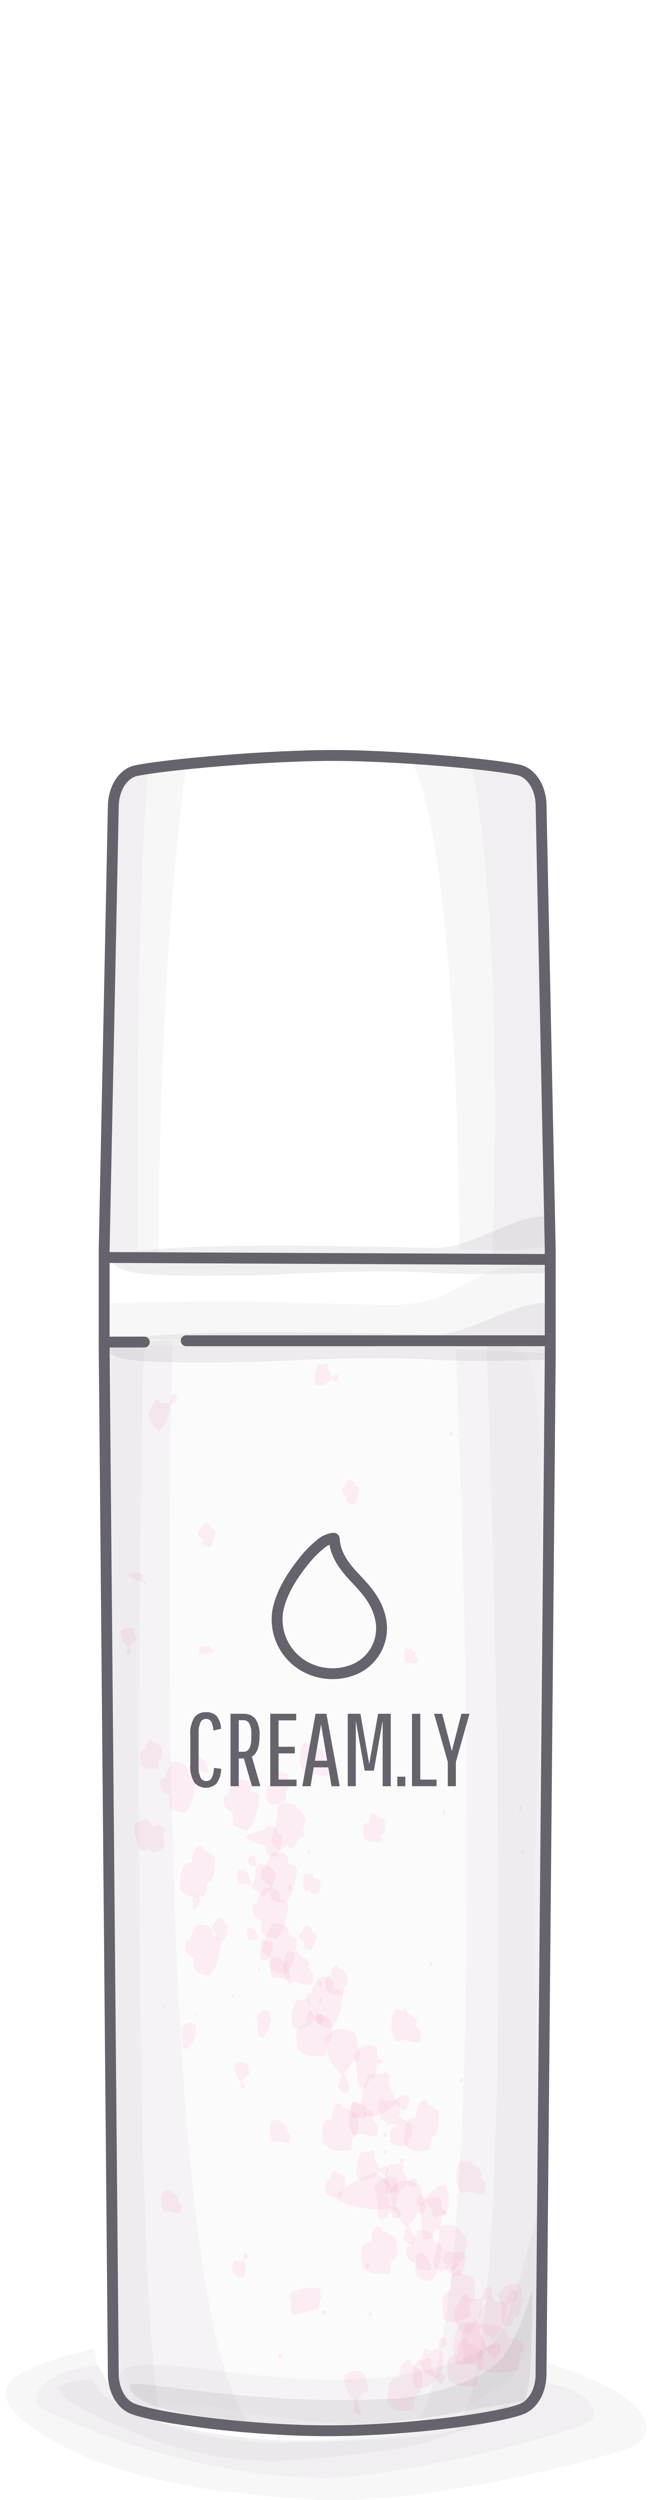 <svg width="120" height="460" viewBox="0 0 120 460" fill="none" xmlns="http://www.w3.org/2000/svg">
<rect x="0" y="0" width="120" height="460" fill="#333333" stroke="none"/>
<g clip-path="url(#clip0_2385_18207)">
<rect width="120" height="460" fill="white"/>
<path opacity="0.05" d="M100.58 434.71C97.561 450.034 68.715 448.667 57.754 449.345C47.019 450.013 19.487 449.076 17.32 432.048C6.699 435.039 -6.527 437.9 6.261 446.843C19.049 455.786 37.122 458.568 56.659 459.864C77.117 461.229 107.948 452.994 115.014 450.711C121.318 448.677 122.511 441.589 100.58 434.71Z" fill="#66636C"/>
<path opacity="0.05" d="M109.096 445.009C110.062 442.726 107.526 439.575 99.72 438.17C97.651 444.49 72.369 450.303 49.963 448.887C34.654 447.89 22.869 444.899 18.257 435.368C10.134 435.438 2.856 440.922 9.122 443.873C18.936 448.498 39.002 455.836 59.89 455.926C72.845 455.986 108.114 447.342 109.096 445.009Z" fill="#66636C"/>
<path opacity="0.05" d="M88.418 437.86C87.981 445.746 65.084 448.318 60.313 448.767C46.619 450.043 20.446 446.245 16.98 437.94C11.349 437.94 8.125 439.326 14.391 442.736C26.734 449.445 41.062 454.271 57.225 452.396C63.098 451.708 74.4 451 80.182 448.847C86.523 446.494 88.841 446.075 93.091 442.965C95.839 440.941 90.909 439.166 88.418 437.86Z" fill="#66636C"/>
<path d="M99.079 231.698C98.977 224.041 98.662 216.385 98.025 208.768C97.849 206.684 97.615 204.571 97.38 202.437C98.171 192.318 97.38 181.969 96.897 171.82C96.848 170.704 96.642 169.61 96.289 168.6C96.326 163.934 96.399 159.259 96.56 154.593C96.643 152.986 96.351 151.384 95.725 150.017C95.754 149.776 95.754 149.53 95.725 149.289C95.227 145.301 93.228 145.142 90.475 144.972C88.761 144.862 86.037 143.507 84.353 143.885C82.888 144.214 81.424 144.454 79.959 144.653C74.738 143.188 69.29 143.277 63.958 143.407L62.692 143.457C61.907 143.051 61.07 142.868 60.231 142.918L58.554 142.998H58.422C58.115 142.9 57.793 142.931 57.5 143.088C54.761 143.237 52.029 143.457 49.298 143.726C49.23 143.72 49.161 143.72 49.093 143.726C44.443 143.267 37.654 142.35 32.983 145.221C31.943 145.301 30.903 145.411 29.87 145.501C29.49 145.218 29.084 145.007 28.662 144.872C27.061 144.298 25.358 144.599 23.917 145.71C22.531 146.803 21.516 148.593 21.09 150.695C20.815 152.194 20.815 153.762 21.09 155.261C20.977 156.31 21.012 157.379 21.193 158.411C21.012 159.173 20.906 159.964 20.878 160.764C19.701 195.445 18.942 230.15 18.6 264.877C18.593 265.64 18.657 266.4 18.791 267.14C18.608 267.929 18.546 268.76 18.608 269.583C19.069 275.365 19.406 281.158 19.648 286.96C19.116 291.244 18.818 295.576 18.754 299.92C18.721 301.154 18.896 302.382 19.267 303.51C19.082 309.464 19.129 315.427 19.406 321.375L19.567 326.18C19.179 336.25 18.901 346.289 20.497 356.249C19.845 370.735 19.281 385.221 19.56 399.747C19.574 401.289 19.912 402.794 20.534 404.083C20.043 409.946 20.738 416.316 20.856 421.899C20.873 422.845 21.002 423.781 21.236 424.671C21.112 428.389 21.032 432.108 21.024 435.837C21.024 441.45 24.415 444.112 27.615 443.813C53.245 450.492 90.878 445.647 92.313 442.756C93.55 442.344 94.641 441.352 95.394 439.953C96.147 438.555 96.513 436.839 96.428 435.109C96.113 416.167 96.311 397.224 96.604 378.282C96.89 360.018 96.443 341.394 98.193 323.22C98.292 322.078 98.147 320.922 97.776 319.889L97.93 318.165V318.095C98.067 317.328 98.133 316.541 98.127 315.752V315.364H98.083C98.057 314.622 97.998 313.883 97.908 313.15C97.817 312.52 97.641 311.918 97.388 311.376C97.563 308.126 97.734 304.875 97.9 301.625C97.975 300.459 97.86 299.284 97.563 298.186C97.973 292.137 98.371 286.089 98.757 280.041C98.881 278.478 98.593 276.905 97.944 275.605C98.662 260.969 99.27 246.344 99.079 231.698Z" fill="white"/>
<path opacity="0.02" d="M99.467 401.451C96.802 324.684 99.775 347.036 99.467 275.315C99.343 246.134 96.275 247.748 91.837 247.748C84.47 247.748 73.639 247.888 68.528 247.748C58.137 247.479 35.231 247.459 20.812 247.748C19.926 268.615 20.512 397.573 20.409 410.204C20.087 449.903 28.193 440.452 38.651 442.686C48.662 444.783 58.767 445.945 68.894 446.165C83.203 446.424 79.073 446.912 91.734 439.186C93.873 437.91 100.624 434.729 99.467 401.451Z" fill="#66636C"/>
<path opacity="0.05" d="M100.302 248.936L83.869 248.228C83.869 248.228 91.924 424.172 76.481 446.394C85.195 447.033 95.462 445.537 98.149 440.602C100.836 435.667 100.302 248.936 100.302 248.936Z" fill="#66636C"/>
<path opacity="0.05" d="M101.379 248.936C101.379 248.936 96.633 245.147 89.545 246.822C89.918 261.607 96.633 429.007 84.543 445.477C80.15 451.459 98.684 441.31 98.684 441.31L101.379 248.936Z" fill="#66636C"/>
<path opacity="0.05" d="M31.76 246.712L18 246.822L21.442 441.489C21.442 441.489 39.852 446.374 46.655 446.394C26.927 427.641 31.76 246.712 31.76 246.712Z" fill="#66636C"/>
<path opacity="0.1" fill-rule="evenodd" clip-rule="evenodd" d="M95.857 420.633C96.253 421.331 95.623 422.627 96.59 422.996C95.315 424.112 96.326 425.318 95.125 426.564C95.012 426.36 94.856 426.207 94.678 426.126C94.583 427.123 94.151 427.223 94.004 428.05C93.397 427.651 93.272 428.489 92.54 427.821C92.049 425.827 92.606 424.252 91.647 422.457C92.049 421.485 92.707 420.756 93.488 420.418C94.27 420.08 95.116 420.156 95.857 420.633Z" fill="#F16EA3"/>
<path opacity="0.1" fill-rule="evenodd" clip-rule="evenodd" d="M69.26 376.687C69.656 377.385 69.026 378.681 69.992 379.05C68.718 380.166 69.721 381.373 68.528 382.619C68.418 382.41 68.261 382.256 68.081 382.18C67.986 383.177 67.554 383.277 67.407 384.104C66.8 383.705 66.675 384.553 65.943 383.875C65.452 381.881 66.009 380.306 65.057 378.511C65.457 377.538 66.114 376.808 66.894 376.47C67.674 376.131 68.52 376.208 69.26 376.687Z" fill="#F16EA3"/>
<path opacity="0.1" fill-rule="evenodd" clip-rule="evenodd" d="M59.975 425.239C59.887 425.787 59.697 426.076 59.243 425.807C59.183 425.585 59.183 425.341 59.243 425.119C59.49 425.041 59.749 425.084 59.975 425.239Z" fill="#F16EA3"/>
<path opacity="0.1" fill-rule="evenodd" clip-rule="evenodd" d="M30.31 337.037C30.31 337.237 30.075 337.197 29.914 337.227C30.375 338.164 30.002 338.363 30.266 339.759C29.68 340.307 28.069 341.543 27.446 340.177C26.919 340.177 26.626 340.806 25.835 340.397C25.293 338.922 24.327 337.466 24.869 335.502C26.201 335.003 27.212 333.827 28.054 336.09C28.991 335.322 30.375 335.921 30.31 337.037Z" fill="#F16EA3"/>
<path opacity="0.1" fill-rule="evenodd" clip-rule="evenodd" d="M63.292 437.183C63.831 436.608 64.482 436.262 65.165 436.187C65.847 436.113 66.531 436.313 67.13 436.764C67.3 437.751 67.561 438.706 67.906 439.605C67.81 439.685 67.728 439.792 67.664 439.917C67.6 440.042 67.555 440.183 67.532 440.333C66.698 439.506 66.456 441.43 65.702 441.699C65.863 442.527 66.771 442.946 66.192 444.182C65.941 444.248 65.681 444.202 65.45 444.051C65.219 443.9 65.03 443.652 64.911 443.344C65.394 442.895 64.977 441.988 65.599 442.098C64.939 441.615 64.38 440.91 63.976 440.049C63.572 439.189 63.337 438.202 63.292 437.183Z" fill="#F16EA3"/>
<path opacity="0.1" fill-rule="evenodd" clip-rule="evenodd" d="M74.423 397.264C74.335 397.802 74.145 398.091 73.691 397.822C73.632 397.603 73.632 397.363 73.691 397.144C73.937 397.061 74.198 397.104 74.423 397.264Z" fill="#F16EA3"/>
<path opacity="0.1" fill-rule="evenodd" clip-rule="evenodd" d="M61.843 404.482C61.967 402.607 66.778 400.743 69.019 399.696C70.169 400.364 70.44 400.903 71.714 401.341C71.7 401.731 71.797 402.113 71.985 402.408C70.74 402.637 71.985 404.621 71.655 405.738C72.388 406.286 73.376 405.618 73.852 407.383C73.691 408.15 72.725 408.38 72.285 408.111C72.285 407.114 71.311 406.835 71.861 406.216C70.323 406.944 63.403 406.206 61.843 404.482Z" fill="#F16EA3"/>
<path opacity="0.1" fill-rule="evenodd" clip-rule="evenodd" d="M73.025 400.892C73.42 401.59 72.79 402.887 73.757 403.246C72.483 404.362 73.493 405.569 72.292 406.815C72.179 406.611 72.024 406.457 71.846 406.376C71.751 407.373 71.319 407.473 71.172 408.3C70.564 407.901 70.44 408.749 69.707 408.071C69.217 406.077 69.773 404.512 68.814 402.707C69.217 401.735 69.875 401.007 70.657 400.67C71.438 400.334 72.284 400.413 73.025 400.892Z" fill="#F16EA3"/>
<path opacity="0.1" fill-rule="evenodd" clip-rule="evenodd" d="M70.374 379.129C70.286 379.668 70.095 379.957 69.641 379.687C69.608 379.58 69.591 379.465 69.591 379.349C69.591 379.232 69.608 379.117 69.641 379.01C69.888 378.927 70.148 378.97 70.374 379.129Z" fill="#F16EA3"/>
<path opacity="0.1" fill-rule="evenodd" clip-rule="evenodd" d="M61.916 399.487C62.026 399.557 61.916 399.736 61.916 399.876C62.523 399.806 62.545 400.185 63.38 400.424C63.541 401.102 63.849 402.797 62.97 402.887C62.853 403.315 63.117 403.764 62.721 404.283C61.813 404.233 60.825 404.542 59.895 403.435C59.895 402.179 59.521 400.963 60.927 401.023C60.707 399.996 61.33 399.059 61.916 399.487Z" fill="#F16EA3"/>
<path opacity="0.1" fill-rule="evenodd" clip-rule="evenodd" d="M59.748 374.783C61.213 373.596 62.677 372.43 65.387 374.175C65.899 375.929 65.738 376.627 66.522 378.352C66.382 378.466 66.261 378.62 66.168 378.802C66.075 378.984 66.01 379.191 65.98 379.409C64.75 378.192 64.398 381.014 63.285 381.403C63.527 382.619 64.859 383.227 64.017 385.052C63.649 385.145 63.268 385.076 62.93 384.856C62.592 384.635 62.313 384.275 62.135 383.825C62.868 383.167 62.23 381.831 63.146 381.991C62.173 381.287 61.349 380.254 60.754 378.992C60.159 377.73 59.813 376.28 59.748 374.783Z" fill="#F16EA3"/>
<path opacity="0.1" fill-rule="evenodd" clip-rule="evenodd" d="M58.877 421.181C59.126 421.63 58.723 422.458 59.331 422.707C58.51 423.425 59.162 424.202 58.386 425.01C58.316 424.877 58.215 424.778 58.1 424.731C58.042 425.349 54.754 425.438 54.658 425.977C54.263 425.718 54.197 426.256 53.728 425.827C53.421 424.541 53.772 423.524 53.157 422.358C53.648 421.201 57.661 420.553 58.877 421.181Z" fill="#F16EA3"/>
<path opacity="0.1" fill-rule="evenodd" clip-rule="evenodd" d="M52.051 433.195C51.964 433.743 51.773 434.022 51.319 433.753C51.256 433.535 51.256 433.292 51.319 433.075C51.566 432.992 51.826 433.034 52.051 433.195Z" fill="#F16EA3"/>
<path opacity="0.1" fill-rule="evenodd" clip-rule="evenodd" d="M96.275 432.676C96.202 432.925 95.901 432.736 95.682 432.676C95.96 434.141 95.382 434.201 95.243 436.135C94.232 436.524 88.117 437.232 87.715 435.138C86.982 434.839 86.374 435.487 85.437 434.52C85.232 432.317 84.441 429.914 85.898 427.691C87.89 427.781 93.221 426.814 93.543 430.203C95.125 429.725 96.773 431.26 96.275 432.676Z" fill="#F16EA3"/>
<path opacity="0.1" fill-rule="evenodd" clip-rule="evenodd" d="M58.247 369.817C58.437 369.946 58.298 370.246 58.247 370.495C59.323 370.385 59.367 371.053 60.795 371.492C61.088 372.678 61.622 375.699 60.063 375.859C59.843 376.626 60.326 377.424 59.623 378.341C58.005 378.251 56.233 378.8 54.592 376.836C54.644 374.602 53.926 372.429 56.416 372.549C56.086 370.704 57.207 369.059 58.247 369.817Z" fill="#F16EA3"/>
<path opacity="0.1" fill-rule="evenodd" clip-rule="evenodd" d="M82.01 401.989C82.544 403.395 83.072 404.811 82.105 407.223C81.373 407.406 80.66 407.707 79.981 408.12C79.927 407.988 79.854 407.872 79.766 407.779C79.678 407.687 79.577 407.62 79.469 407.583C80.121 406.486 78.736 406.057 78.561 405.01C77.953 405.19 77.594 406.406 76.715 405.549C76.683 405.205 76.731 404.855 76.854 404.551C76.976 404.246 77.166 404.002 77.396 403.854C77.704 404.532 78.392 404.013 78.275 404.851C78.666 403.979 79.215 403.259 79.869 402.758C80.523 402.257 81.26 401.992 82.01 401.989Z" fill="#F16EA3"/>
<path opacity="0.1" fill-rule="evenodd" clip-rule="evenodd" d="M80.831 437.422C79.593 437.352 78.348 437.262 77.294 435.059C77.536 433.882 77.843 433.593 77.916 432.307C78.154 432.313 78.385 432.204 78.568 431.998C78.92 433.234 80.033 431.899 80.765 432.218C80.992 431.45 80.391 430.493 81.497 429.935C81.732 430.036 81.934 430.246 82.067 430.528C82.201 430.81 82.258 431.146 82.23 431.48C81.607 431.48 81.556 432.477 81.065 431.968C81.42 432.81 81.587 433.774 81.546 434.743C81.504 435.711 81.256 436.642 80.831 437.422Z" fill="#F16EA3"/>
<path opacity="0.1" fill-rule="evenodd" clip-rule="evenodd" d="M36.703 348.841C36.835 349.07 36.63 349.479 36.937 349.608C36.52 349.967 36.849 350.366 36.461 350.765C36.423 350.701 36.372 350.653 36.315 350.625C36.315 350.934 36.146 350.985 36.095 351.254C35.897 351.124 35.868 351.393 35.634 351.174C35.473 350.536 35.634 350.017 35.341 349.439C35.472 349.126 35.685 348.892 35.937 348.781C36.189 348.67 36.462 348.691 36.703 348.841Z" fill="#F16EA3"/>
<path opacity="0.1" fill-rule="evenodd" clip-rule="evenodd" d="M47.936 362.161C47.885 362.5 47.767 362.679 47.504 362.51C47.463 362.375 47.463 362.225 47.504 362.091C47.65 362.054 47.8 362.079 47.936 362.161Z" fill="#F16EA3"/>
<path opacity="0.1" fill-rule="evenodd" clip-rule="evenodd" d="M43.132 380.026C43.464 379.667 43.867 379.45 44.29 379.404C44.712 379.358 45.135 379.484 45.505 379.767C45.616 380.375 45.778 380.964 45.988 381.522C45.929 381.57 45.878 381.635 45.839 381.712C45.799 381.79 45.773 381.878 45.761 381.97C45.234 381.452 45.088 382.648 44.619 382.818C44.721 383.326 45.285 383.585 44.926 384.353C44.771 384.395 44.61 384.367 44.468 384.273C44.325 384.18 44.209 384.026 44.136 383.835C44.428 383.566 44.172 382.997 44.56 383.067C44.151 382.768 43.805 382.332 43.555 381.8C43.305 381.268 43.16 380.657 43.132 380.026Z" fill="#F16EA3"/>
<path opacity="0.1" fill-rule="evenodd" clip-rule="evenodd" d="M72.834 390.844C72.351 391.143 71.867 390.315 71.369 391.222C71.164 389.757 70.227 390.604 69.905 389.228C70.049 389.142 70.175 389.008 70.271 388.839C69.795 388.6 69.846 388.132 69.451 387.842C69.853 387.274 69.451 387.055 70.007 386.407C71.201 386.207 71.867 387.005 73.105 386.287C73.888 387.314 73.888 389.059 72.834 390.844Z" fill="#F16EA3"/>
<path opacity="0.1" fill-rule="evenodd" clip-rule="evenodd" d="M36.344 370.575C36.293 370.914 36.175 371.094 35.912 370.924C35.871 370.79 35.871 370.639 35.912 370.505C36.058 370.468 36.208 370.493 36.344 370.575Z" fill="#F16EA3"/>
<path opacity="0.1" fill-rule="evenodd" clip-rule="evenodd" d="M59.06 346.698C59.06 346.817 58.906 346.748 58.811 346.698C58.972 347.306 58.73 347.356 58.738 348.173C58.328 348.383 57.273 348.812 57.039 347.934C56.731 347.845 56.497 348.144 56.072 347.775C55.925 346.857 55.523 345.88 56.072 344.873C56.907 344.823 57.624 344.325 57.866 345.741C58.511 345.511 59.243 346.08 59.06 346.698Z" fill="#F16EA3"/>
<path opacity="0.1" fill-rule="evenodd" clip-rule="evenodd" d="M23.763 289.95C23.763 289.472 25.294 289.372 25.733 289.223C25.923 289.432 26.127 289.619 26.341 289.781C26.348 289.887 26.379 289.988 26.429 290.07C26.172 290.07 26.495 290.648 26.429 290.917C26.597 291.097 26.78 290.977 26.934 291.456C26.934 291.645 26.729 291.655 26.626 291.566C26.524 291.476 26.392 291.187 26.487 291.057C25.531 290.964 24.601 290.586 23.763 289.95Z" fill="#F16EA3"/>
<path opacity="0.1" fill-rule="evenodd" clip-rule="evenodd" d="M49.723 370.226C49.964 370.665 49.576 371.453 50.162 371.692C49.371 372.38 50.001 373.127 49.254 373.905C49.188 373.777 49.093 373.683 48.983 373.636C48.917 374.224 48.654 374.314 48.566 374.822C48.185 374.573 48.126 375.101 47.68 374.683C47.372 373.447 47.68 372.469 47.123 371.363C47.372 370.763 47.778 370.314 48.26 370.103C48.742 369.892 49.264 369.936 49.723 370.226Z" fill="#F16EA3"/>
<path opacity="0.1" fill-rule="evenodd" clip-rule="evenodd" d="M30.559 369.149C30.508 369.488 30.383 369.658 30.127 369.498C30.089 369.36 30.089 369.208 30.127 369.07C30.273 369.031 30.425 369.059 30.559 369.149Z" fill="#F16EA3"/>
<path opacity="0.1" fill-rule="evenodd" clip-rule="evenodd" d="M69.121 333.697C69.238 333.767 69.121 333.956 69.121 334.115C69.787 334.046 69.809 334.455 70.696 334.724C70.879 335.462 71.208 337.336 70.249 337.435C70.117 337.914 70.41 338.432 69.971 338.971C68.975 338.921 67.876 339.26 66.858 338.044C66.858 336.658 66.448 335.312 67.993 335.382C67.788 334.255 68.477 333.218 69.121 333.697Z" fill="#F16EA3"/>
<path opacity="0.1" fill-rule="evenodd" clip-rule="evenodd" d="M28.076 320.188C28.193 320.268 28.076 320.457 28.076 320.607C28.742 320.537 28.808 320.946 29.658 321.225C29.834 321.963 30.171 323.837 29.204 323.927C29.072 324.405 29.365 324.924 28.933 325.462C27.93 325.412 26.831 325.751 25.813 324.535C25.85 323.149 25.403 321.803 26.948 321.873C26.736 320.746 27.432 319.71 28.076 320.188Z" fill="#F16EA3"/>
<path opacity="0.1" fill-rule="evenodd" clip-rule="evenodd" d="M35.81 372.38C36.051 372.809 35.663 373.596 36.249 373.845C35.458 374.533 36.088 375.281 35.348 376.048C35.277 375.924 35.18 375.83 35.07 375.779C35.011 376.377 34.74 376.457 34.653 376.976C34.272 376.727 34.213 377.245 33.767 376.826C33.466 375.6 33.767 374.623 33.217 373.506C33.466 372.909 33.871 372.462 34.352 372.253C34.832 372.045 35.353 372.09 35.81 372.38Z" fill="#F16EA3"/>
<path opacity="0.1" fill-rule="evenodd" clip-rule="evenodd" d="M43.015 367.096C42.964 367.425 42.846 367.604 42.583 367.445C42.545 367.306 42.545 367.154 42.583 367.016C42.729 366.977 42.881 367.005 43.015 367.096Z" fill="#F16EA3"/>
<path opacity="0.1" fill-rule="evenodd" clip-rule="evenodd" d="M62.172 361.732C62.289 361.812 62.172 362.001 62.172 362.151C62.838 362.091 62.904 362.5 63.754 362.769C63.929 363.507 64.266 365.381 63.3 365.471C63.168 365.949 63.461 366.467 63.029 367.016C62.026 366.956 60.927 367.295 59.909 366.079C59.909 364.693 59.499 363.357 61.044 363.427C60.803 362.3 61.498 361.273 62.172 361.732Z" fill="#F16EA3"/>
<path opacity="0.1" fill-rule="evenodd" clip-rule="evenodd" d="M22.247 300.089C22.583 299.738 22.987 299.527 23.409 299.481C23.831 299.435 24.254 299.556 24.627 299.83C24.731 300.443 24.891 301.036 25.103 301.595C25.044 301.643 24.992 301.707 24.953 301.785C24.914 301.862 24.888 301.951 24.876 302.043C24.356 301.525 24.21 302.721 23.741 302.891C23.843 303.399 24.4 303.658 24.041 304.426C23.886 304.468 23.725 304.44 23.582 304.346C23.44 304.253 23.323 304.099 23.25 303.908C23.543 303.629 23.287 303.07 23.675 303.14C23.265 302.841 22.919 302.403 22.669 301.868C22.418 301.334 22.273 300.722 22.247 300.089Z" fill="#F16EA3"/>
<path opacity="0.1" fill-rule="evenodd" clip-rule="evenodd" d="M44.81 419.077C44.38 419.141 43.946 419.039 43.557 418.781C43.168 418.524 42.841 418.122 42.613 417.622C42.793 417.075 42.921 416.498 42.994 415.907C43.141 415.915 43.284 415.847 43.396 415.717C43.616 416.485 44.29 415.658 44.773 415.857C44.919 415.388 44.546 414.79 45.212 414.441C45.363 414.506 45.492 414.642 45.576 414.825C45.659 415.008 45.691 415.226 45.666 415.438C45.278 415.438 45.249 416.067 44.934 415.747C45.152 416.26 45.256 416.846 45.234 417.437C45.212 418.028 45.065 418.598 44.81 419.077Z" fill="#F16EA3"/>
<path opacity="0.1" fill-rule="evenodd" clip-rule="evenodd" d="M74.702 303.3C74.973 303.131 75.317 303.659 75.551 303.131C75.778 304.028 76.284 303.549 76.562 304.416C76.479 304.455 76.409 304.533 76.364 304.636C76.672 304.796 76.664 305.075 76.921 305.254C76.723 305.583 76.986 305.733 76.686 306.102C75.954 306.172 75.529 305.663 74.834 306.042C74.558 305.695 74.39 305.217 74.365 304.707C74.341 304.196 74.461 303.693 74.702 303.3Z" fill="#F16EA3"/>
<path opacity="0.1" fill-rule="evenodd" clip-rule="evenodd" d="M79.212 360.735C79.579 360.975 79.74 361.304 79.439 361.792C79.271 361.823 79.1 361.774 78.956 361.652C78.955 361.314 79.046 360.987 79.212 360.735Z" fill="#F16EA3"/>
<path opacity="0.1" fill-rule="evenodd" clip-rule="evenodd" d="M84.587 417.881C84.763 417.951 84.646 418.33 84.631 418.599C85.627 418.121 85.693 418.809 87.033 418.789C87.355 419.955 87.985 422.986 86.55 423.674C86.381 424.561 86.865 425.239 86.242 426.455C84.778 426.914 83.123 428.09 81.511 426.565C81.468 424.162 80.706 422.109 83.02 421.391C82.617 419.556 83.584 417.423 84.587 417.881Z" fill="#F16EA3"/>
<path opacity="0.1" fill-rule="evenodd" clip-rule="evenodd" d="M67.525 416.276C67.898 416.526 68.052 416.844 67.759 417.343C67.589 417.376 67.415 417.327 67.269 417.204C67.276 416.864 67.366 416.538 67.525 416.276Z" fill="#F16EA3"/>
<path opacity="0.1" fill-rule="evenodd" clip-rule="evenodd" d="M78.626 386.597C78.78 386.726 78.626 387.055 78.546 387.324C79.564 387.185 79.512 387.893 80.794 388.321C80.904 389.597 80.999 392.838 79.527 393.037C79.219 393.874 79.527 394.712 78.794 395.719C77.33 395.669 75.573 396.307 74.298 394.243C74.65 391.831 74.298 389.518 76.583 389.578C76.488 387.654 77.755 385.809 78.626 386.597Z" fill="#F16EA3"/>
<path opacity="0.1" fill-rule="evenodd" clip-rule="evenodd" d="M90.834 430.263C89.531 429.645 88.242 428.987 88.037 425.777C88.769 424.411 89.245 424.182 89.867 422.607C90.14 422.723 90.435 422.687 90.688 422.507C90.548 424.212 92.277 423.025 92.987 423.753C93.558 422.906 93.317 421.45 94.693 421.221C95.198 421.629 95.125 422.946 94.832 423.474C94.159 423.215 93.69 424.471 93.368 423.573C93.522 425.807 92.445 428.618 90.834 430.263Z" fill="#F16EA3"/>
<path opacity="0.1" fill-rule="evenodd" clip-rule="evenodd" d="M72.746 369.707C73.339 369.358 74.093 370.495 74.606 369.349C75.089 371.343 76.195 370.256 76.803 372.14C76.629 372.237 76.481 372.404 76.378 372.618C77.037 372.977 77.037 373.615 77.586 373.974C77.154 374.692 77.733 375.021 77.074 375.809C75.543 375.968 74.555 374.862 73.039 375.679C72.448 374.916 72.09 373.878 72.036 372.771C71.982 371.665 72.235 370.571 72.746 369.707Z" fill="#F16EA3"/>
<path opacity="0.1" fill-rule="evenodd" clip-rule="evenodd" d="M96.113 340.058C96.479 340.297 96.641 340.626 96.348 341.114C96.177 341.154 96.002 341.104 95.857 340.975C95.861 340.638 95.951 340.313 96.113 340.058Z" fill="#F16EA3"/>
<path opacity="0.1" fill-rule="evenodd" clip-rule="evenodd" d="M39.149 354.275C39.207 354.175 39.288 354.275 39.368 354.335C39.449 353.687 39.669 353.736 39.962 352.929C40.379 352.929 41.426 352.929 41.287 353.836C41.514 354.055 41.822 353.836 42.019 354.375C41.814 355.371 41.8 356.448 40.987 357.206C40.254 356.927 39.522 357.126 39.808 355.65C39.2 355.66 38.79 354.813 39.149 354.275Z" fill="#F16EA3"/>
<path opacity="0.1" fill-rule="evenodd" clip-rule="evenodd" d="M67.056 389.268C66.566 387.045 66.097 384.802 67.986 381.671C69.363 381.422 69.817 381.801 71.238 381.183C71.286 381.399 71.367 381.6 71.475 381.772C71.584 381.944 71.717 382.082 71.867 382.18C70.696 383.516 72.6 384.662 72.644 386.227C73.566 386.227 74.328 384.592 75.419 386.158C75.396 386.667 75.254 387.154 75.015 387.546C74.775 387.939 74.45 388.217 74.086 388.341C73.786 387.254 72.695 387.743 73.032 386.567C72.289 387.676 71.35 388.507 70.303 388.98C69.257 389.453 68.139 389.552 67.056 389.268Z" fill="#F16EA3"/>
<path opacity="0.1" fill-rule="evenodd" clip-rule="evenodd" d="M45.673 354.753C45.893 354.613 46.179 355.042 46.406 354.613C46.589 355.351 46.999 354.952 47.226 355.61C47.161 355.65 47.107 355.716 47.072 355.8C47.314 355.929 47.314 356.159 47.526 356.308C47.358 356.568 47.577 356.697 47.328 356.996C46.757 357.056 46.384 356.637 45.812 356.947C45.596 356.668 45.462 356.29 45.436 355.886C45.41 355.481 45.495 355.078 45.673 354.753Z" fill="#F16EA3"/>
<path opacity="0.1" fill-rule="evenodd" clip-rule="evenodd" d="M81.628 332.899C82.002 333.139 82.156 333.468 81.863 333.956C81.692 334 81.516 333.949 81.372 333.817C81.379 333.48 81.47 333.157 81.628 332.899Z" fill="#F16EA3"/>
<path opacity="0.1" fill-rule="evenodd" clip-rule="evenodd" d="M45.329 337.805C45.417 337.665 45.527 337.805 45.63 337.885C45.739 337.017 48.822 337.077 49.218 336.01C49.774 335.951 51.144 336.01 50.983 337.227C51.283 337.506 51.715 337.226 51.986 337.934C51.715 339.21 51.686 340.686 50.609 341.713C49.657 341.344 48.625 341.593 49.035 339.629C48.2 339.609 44.853 338.473 45.329 337.805Z" fill="#F16EA3"/>
<path opacity="0.1" fill-rule="evenodd" clip-rule="evenodd" d="M50.177 360.037C50.58 359.798 51.1 360.576 51.451 359.788C51.781 361.134 52.542 360.416 52.952 361.712C52.834 361.778 52.734 361.894 52.667 362.041C53.113 362.291 53.114 362.7 53.494 362.969C53.194 363.457 53.597 363.686 53.143 364.235C52.088 364.344 51.407 363.577 50.367 364.145C49.963 363.617 49.719 362.902 49.684 362.142C49.649 361.381 49.825 360.63 50.177 360.037Z" fill="#F16EA3"/>
<path opacity="0.1" fill-rule="evenodd" clip-rule="evenodd" d="M58.913 367.484C59.279 367.724 59.44 368.053 59.14 368.541C59.057 368.563 58.971 368.562 58.888 368.538C58.805 368.514 58.726 368.467 58.657 368.402C58.657 368.063 58.748 367.737 58.913 367.484Z" fill="#F16EA3"/>
<path opacity="0.1" fill-rule="evenodd" clip-rule="evenodd" d="M49.108 356.956C49.181 356.956 49.108 357.136 49.108 357.245C49.503 357.056 49.532 357.325 50.059 357.315C50.191 357.784 50.433 358.97 49.869 359.239C49.803 359.598 49.994 359.867 49.752 360.346C49.159 360.525 48.514 360.984 47.885 360.346C47.885 359.399 47.562 358.591 48.478 358.352C48.331 357.624 48.712 356.747 49.108 356.956Z" fill="#F16EA3"/>
<path opacity="0.1" fill-rule="evenodd" clip-rule="evenodd" d="M76.283 439.326C76.002 438.476 75.912 437.531 76.025 436.612C76.139 435.692 76.45 434.839 76.92 434.161C77.66 434.172 78.398 434.058 79.117 433.822C79.149 433.968 79.204 434.103 79.277 434.218C79.35 434.333 79.44 434.426 79.542 434.49C78.744 435.397 80.054 436.185 80.069 437.242C80.699 437.242 81.212 436.135 81.958 437.192C81.942 437.54 81.845 437.871 81.682 438.14C81.519 438.408 81.298 438.6 81.05 438.687C80.853 437.94 80.106 438.269 80.318 437.481C79.815 438.229 79.181 438.79 78.476 439.113C77.77 439.435 77.015 439.509 76.283 439.326Z" fill="#F16EA3"/>
<path opacity="0.1" fill-rule="evenodd" clip-rule="evenodd" d="M86.044 412.268C86.198 413.425 85.056 414.123 85.905 415.528C84.133 415.389 84.755 417.731 82.976 417.821C82.935 417.478 82.829 417.155 82.668 416.884C82.207 417.801 81.702 417.503 81.204 418.24C80.706 417.174 80.281 417.971 79.739 416.496C79.974 413.874 81.153 412.757 80.816 409.845C82.39 408.719 84.419 409.267 86.044 412.268Z" fill="#F16EA3"/>
<path opacity="0.1" fill-rule="evenodd" clip-rule="evenodd" d="M84.873 382.13C85.246 382.369 85.4 382.698 85.107 383.187C84.937 383.23 84.76 383.18 84.617 383.047C84.624 382.711 84.714 382.388 84.873 382.13Z" fill="#F16EA3"/>
<path opacity="0.1" fill-rule="evenodd" clip-rule="evenodd" d="M75.544 434.411C75.698 434.541 75.544 434.88 75.463 435.149C76.488 434.999 76.437 435.707 77.711 436.146C77.821 437.412 77.916 440.652 76.444 440.862C76.137 441.689 76.444 442.536 75.712 443.543C74.248 443.494 72.49 444.131 71.223 442.058C71.575 439.655 71.223 437.342 73.501 437.402C73.405 435.438 74.672 433.623 75.544 434.411Z" fill="#F16EA3"/>
<path opacity="0.1" fill-rule="evenodd" clip-rule="evenodd" d="M75.038 413.365C75.177 413.145 75.36 413.365 75.529 413.504C75.712 412.059 76.195 412.158 76.854 410.384C77.769 410.284 80.054 410.304 79.783 412.377C80.281 412.856 80.962 412.378 81.445 413.564C80.992 415.678 80.955 418.15 79.153 419.845C77.572 419.227 75.851 419.655 76.539 416.385C75.162 416.435 74.247 414.571 75.038 413.365Z" fill="#F16EA3"/>
<path opacity="0.1" fill-rule="evenodd" clip-rule="evenodd" d="M86.264 429.705C84.968 429.087 83.672 428.429 83.474 425.219C84.206 423.853 84.675 423.623 85.297 422.048C85.572 422.164 85.869 422.128 86.125 421.948C85.979 423.653 87.707 422.467 88.417 423.205C88.988 422.357 88.747 420.901 90.123 420.662C90.629 421.071 90.563 422.387 90.263 422.916C89.589 422.666 89.12 423.913 88.798 423.015C88.959 425.248 87.875 428.06 86.264 429.705Z" fill="#F16EA3"/>
<path opacity="0.1" fill-rule="evenodd" clip-rule="evenodd" d="M30.171 402.976C30.581 402.727 31.101 403.514 31.452 402.717C31.782 404.063 32.543 403.345 32.917 404.641C32.798 404.712 32.698 404.83 32.631 404.98C33.085 405.229 33.078 405.638 33.466 405.907C33.166 406.406 33.561 406.625 33.107 407.173C32.053 407.283 31.372 406.516 30.332 407.084C29.924 406.557 29.68 405.837 29.65 405.073C29.62 404.309 29.806 403.559 30.171 402.976Z" fill="#F16EA3"/>
<path opacity="0.1" fill-rule="evenodd" clip-rule="evenodd" d="M68.096 425.179C68.462 425.428 68.623 425.747 68.323 426.245C68.153 426.28 67.981 426.227 67.839 426.096C67.84 425.758 67.931 425.432 68.096 425.179Z" fill="#F16EA3"/>
<path opacity="0.1" fill-rule="evenodd" clip-rule="evenodd" d="M34.345 357.096C34.477 356.877 34.66 357.096 34.828 357.236C35.011 355.79 35.494 355.89 36.153 354.115C37.076 354.015 39.361 354.035 39.083 356.109C39.581 356.587 40.262 356.109 40.745 357.295C40.291 359.409 40.254 361.882 38.46 363.576C36.871 362.958 35.157 363.387 35.839 360.117C34.484 360.167 33.568 358.283 34.345 357.096Z" fill="#F16EA3"/>
<path opacity="0.1" fill-rule="evenodd" clip-rule="evenodd" d="M56.753 366.766C56.892 366.547 57.075 366.766 57.244 366.906C57.427 365.46 57.91 365.57 58.569 363.786C59.485 363.696 61.769 363.716 61.498 365.779C61.996 366.248 62.678 365.78 63.161 366.956C62.707 369.08 62.67 371.542 60.869 373.237C59.287 372.619 57.566 373.047 58.255 369.787C56.878 369.837 55.962 367.953 56.753 366.766Z" fill="#F16EA3"/>
<path opacity="0.1" fill-rule="evenodd" clip-rule="evenodd" d="M95.762 332.162C96.136 332.401 96.289 332.73 95.996 333.219C95.912 333.241 95.825 333.24 95.741 333.216C95.657 333.192 95.577 333.145 95.506 333.079C95.513 332.743 95.603 332.42 95.762 332.162Z" fill="#F16EA3"/>
<path opacity="0.1" fill-rule="evenodd" clip-rule="evenodd" d="M64.962 386.656C65.269 386.477 65.694 387.065 65.921 386.467C66.17 387.464 66.741 386.935 67.049 387.902C66.961 387.959 66.887 388.049 66.836 388.161C67.173 388.341 67.173 388.65 67.459 388.859C67.232 389.218 67.532 389.398 67.195 389.807C66.404 389.886 65.892 389.308 65.108 389.737C64.803 389.343 64.619 388.806 64.592 388.235C64.565 387.664 64.697 387.1 64.962 386.656Z" fill="#F16EA3"/>
<path opacity="0.1" fill-rule="evenodd" clip-rule="evenodd" d="M55.918 320.717C56.511 320.358 57.265 321.505 57.771 320.349C58.261 322.343 59.36 321.256 59.968 323.14C59.793 323.236 59.646 323.407 59.55 323.628C60.209 323.977 60.202 324.626 60.758 324.984C60.326 325.692 60.905 325.981 60.246 326.819C58.715 326.978 57.719 325.822 56.211 326.689C55.619 325.927 55.26 324.888 55.205 323.781C55.151 322.674 55.406 321.58 55.918 320.717Z" fill="#F16EA3"/>
<path opacity="0.1" fill-rule="evenodd" clip-rule="evenodd" d="M84.229 263.97C84.397 264.079 84.471 264.229 84.339 264.458C84.258 264.481 84.174 264.46 84.104 264.399C84.106 264.24 84.15 264.088 84.229 263.97Z" fill="#F16EA3"/>
<path opacity="0.1" fill-rule="evenodd" clip-rule="evenodd" d="M51.305 325.701C51.429 325.701 51.349 325.991 51.305 326.18C51.978 325.861 52.037 326.32 52.938 326.31C53.15 327.098 53.582 329.151 52.608 329.609C52.491 330.218 52.82 330.676 52.403 331.494C51.385 331.803 50.287 332.601 49.196 331.564C49.196 329.949 48.654 328.573 50.221 328.064C49.972 326.838 50.631 325.392 51.305 325.701Z" fill="#F16EA3"/>
<path opacity="0.1" fill-rule="evenodd" clip-rule="evenodd" d="M36.696 304.297C36.623 304.074 36.6 303.826 36.63 303.585C36.66 303.344 36.741 303.12 36.864 302.941C37.106 302.891 38.409 302.941 38.666 302.852C38.666 302.921 38.709 302.971 38.775 303.021C38.563 303.26 38.907 303.47 38.914 303.749C39.075 303.749 39.215 303.45 39.405 303.749C39.405 303.928 39.266 304.128 39.171 304.148C39.119 303.949 38.922 304.038 38.98 303.829C38.739 304.197 37.076 304.397 36.696 304.297Z" fill="#F16EA3"/>
<path opacity="0.1" fill-rule="evenodd" clip-rule="evenodd" d="M77.074 313.17C77.25 313.28 77.323 313.429 77.184 313.658C77.145 313.67 77.105 313.67 77.066 313.66C77.027 313.65 76.99 313.629 76.957 313.599C76.959 313.442 77.001 313.291 77.074 313.17Z" fill="#F16EA3"/>
<path opacity="0.1" fill-rule="evenodd" clip-rule="evenodd" d="M37.355 339.799C37.508 339.928 37.355 340.257 37.274 340.527C38.299 340.377 38.248 341.085 39.522 341.523C39.632 342.8 39.727 346.03 38.255 346.239C37.948 347.077 38.292 347.914 37.523 348.921C36.059 348.871 34.301 349.509 33.034 347.436C33.386 345.033 33.034 342.72 35.312 342.78C35.216 340.856 36.483 339.031 37.355 339.799Z" fill="#F16EA3"/>
<path opacity="0.1" fill-rule="evenodd" clip-rule="evenodd" d="M63.036 387.185C63.226 387.314 63.087 387.624 63.036 387.873C64.112 387.763 64.149 388.421 65.577 388.87C65.87 390.066 66.412 393.087 64.845 393.236C64.632 394.014 65.108 394.801 64.405 395.719C62.787 395.639 61.022 396.187 59.374 394.223C59.433 391.98 58.708 389.817 61.205 389.926C60.876 388.092 61.996 386.427 63.036 387.185Z" fill="#F16EA3"/>
<path opacity="0.1" fill-rule="evenodd" clip-rule="evenodd" d="M56.27 334.665C56.424 335.821 55.281 336.519 56.138 337.925C54.366 337.785 54.981 340.128 53.209 340.208C53.165 339.867 53.056 339.547 52.894 339.281C52.433 340.198 51.927 339.899 51.429 340.636C50.931 339.57 50.514 340.367 49.965 338.892C50.199 336.26 51.386 335.153 51.049 332.242C52.652 331.115 54.644 331.664 56.27 334.665Z" fill="#F16EA3"/>
<path opacity="0.1" fill-rule="evenodd" clip-rule="evenodd" d="M53.296 346.718C53.67 346.967 53.824 347.286 53.531 347.784C53.359 347.815 53.185 347.762 53.04 347.635C53.047 347.299 53.138 346.976 53.296 346.718Z" fill="#F16EA3"/>
<path opacity="0.1" fill-rule="evenodd" clip-rule="evenodd" d="M82.947 263.152C83.32 263.392 83.474 263.72 83.181 264.209C83.01 264.252 82.834 264.202 82.69 264.069C82.698 263.733 82.788 263.41 82.947 263.152Z" fill="#F16EA3"/>
<path opacity="0.1" fill-rule="evenodd" clip-rule="evenodd" d="M52.945 359.07C53.538 358.721 54.293 359.858 54.798 358.701C55.289 360.695 56.387 359.618 56.995 361.503C56.822 361.598 56.676 361.765 56.578 361.981C57.236 362.34 57.229 362.978 57.786 363.337C57.354 364.045 57.932 364.384 57.273 365.172C55.735 365.331 54.747 364.224 53.238 365.042C52.646 364.279 52.287 363.241 52.233 362.134C52.178 361.027 52.433 359.933 52.945 359.07Z" fill="#F16EA3"/>
<path opacity="0.1" fill-rule="evenodd" clip-rule="evenodd" d="M58.913 364.374C59.279 364.613 59.44 364.942 59.14 365.431C59.057 365.453 58.971 365.451 58.888 365.427C58.805 365.403 58.726 365.357 58.657 365.291C58.657 364.953 58.748 364.627 58.913 364.374Z" fill="#F16EA3"/>
<path opacity="0.1" fill-rule="evenodd" clip-rule="evenodd" d="M46.72 350.287C46.859 350.068 47.042 350.287 47.211 350.427C47.394 348.981 47.87 349.091 48.529 347.306C49.452 347.216 51.736 347.236 51.458 349.3C51.956 349.769 52.645 349.3 53.128 350.487C52.674 352.6 52.637 355.062 50.836 356.757C49.254 356.149 47.533 356.568 48.221 353.308C46.837 353.358 45.922 351.484 46.72 350.287Z" fill="#F16EA3"/>
<path opacity="0.1" fill-rule="evenodd" clip-rule="evenodd" d="M48.302 343.786C48.434 343.577 48.617 343.786 48.786 343.936C48.969 342.48 49.452 342.59 50.111 340.805C51.034 340.715 53.319 340.735 53.04 342.799C53.538 343.268 54.219 342.799 54.703 343.986C54.248 346.099 54.212 348.562 52.418 350.267C50.836 349.648 49.115 350.077 49.803 346.807C48.419 346.827 47.526 344.943 48.302 343.786Z" fill="#F16EA3"/>
<path opacity="0.1" fill-rule="evenodd" clip-rule="evenodd" d="M56.767 340.147C57.141 340.397 57.295 340.716 57.002 341.214C56.83 341.245 56.657 341.192 56.511 341.065C56.519 340.728 56.609 340.405 56.767 340.147Z" fill="#F16EA3"/>
<path opacity="0.1" fill-rule="evenodd" clip-rule="evenodd" d="M29.768 327.188C29.899 326.978 30.083 327.188 30.258 327.337C30.441 325.881 30.917 325.991 31.576 324.206C32.499 324.117 34.784 324.137 34.506 326.2C35.004 326.669 35.685 326.2 36.168 327.387C35.721 329.5 35.677 331.963 33.883 333.668C32.301 333.05 30.581 333.478 31.269 330.208C29.885 330.268 28.97 328.384 29.768 327.188Z" fill="#F16EA3"/>
<path opacity="0.1" fill-rule="evenodd" clip-rule="evenodd" d="M53.97 373.207C53.688 372.358 53.597 371.414 53.709 370.495C53.821 369.576 54.131 368.722 54.6 368.043C55.339 368.053 56.077 367.943 56.797 367.714C56.831 367.857 56.886 367.99 56.959 368.103C57.032 368.217 57.121 368.308 57.221 368.372C56.431 369.279 57.741 370.067 57.756 371.134C58.386 371.134 58.898 370.017 59.638 371.084C59.624 371.43 59.529 371.76 59.367 372.027C59.205 372.295 58.984 372.485 58.737 372.569C58.532 371.831 57.785 372.16 58.005 371.363C57.502 372.111 56.868 372.672 56.163 372.995C55.457 373.317 54.702 373.39 53.97 373.207Z" fill="#F16EA3"/>
<path opacity="0.1" fill-rule="evenodd" clip-rule="evenodd" d="M41.404 330.348C41.543 330.128 41.727 330.348 41.895 330.487C42.078 329.042 42.561 329.151 43.22 327.367C44.136 327.277 46.42 327.297 46.15 329.361C46.647 329.829 47.328 329.361 47.812 330.547C47.358 332.661 47.321 335.123 45.52 336.818C43.938 336.21 42.217 336.628 42.905 333.368C41.521 333.418 40.613 331.544 41.404 330.348Z" fill="#F16EA3"/>
<path opacity="0.1" fill-rule="evenodd" clip-rule="evenodd" d="M29.409 263.172C28.435 262.703 27.476 262.175 27.33 259.832C27.84 259.114 28.294 258.325 28.684 257.479C28.888 257.567 29.109 257.542 29.299 257.409C29.197 258.666 30.478 257.788 31.006 258.337C31.43 257.708 31.247 256.622 32.273 256.452C32.646 256.751 32.595 257.728 32.375 258.127C31.877 257.938 31.526 258.845 31.299 258.197C31.291 259.169 31.116 260.126 30.788 260.99C30.46 261.854 29.988 262.601 29.409 263.172Z" fill="#F16EA3"/>
<path opacity="0.1" fill-rule="evenodd" clip-rule="evenodd" d="M36.073 323.219C36.351 323.05 36.703 323.588 36.937 323.05C37.164 323.957 37.669 323.478 37.962 324.355C37.88 324.397 37.811 324.474 37.765 324.575C38.072 324.744 38.072 325.024 38.328 325.213C38.131 325.542 38.394 325.702 38.094 326.07C37.362 326.14 36.915 325.622 36.205 326.011C35.929 325.653 35.763 325.167 35.739 324.65C35.714 324.133 35.834 323.622 36.073 323.219Z" fill="#F16EA3"/>
<path opacity="0.1" fill-rule="evenodd" clip-rule="evenodd" d="M36.644 281.615C36.71 281.516 36.798 281.615 36.871 281.685C36.959 281.007 37.186 281.057 37.494 280.22C37.918 280.22 38.958 280.22 38.863 281.217C39.097 281.436 39.412 281.217 39.639 281.765C39.427 282.762 39.412 283.909 38.57 284.696C37.838 284.417 37.032 284.607 37.347 283.091C36.703 283.051 36.278 282.174 36.644 281.615Z" fill="#F16EA3"/>
<path opacity="0.1" fill-rule="evenodd" clip-rule="evenodd" d="M55.252 355.75C55.318 355.65 55.406 355.75 55.479 355.82C55.567 355.142 55.794 355.192 56.101 354.354C56.526 354.354 57.566 354.354 57.471 355.351C57.705 355.571 58.02 355.351 58.247 355.9C58.035 356.897 58.02 358.043 57.178 358.831C56.446 358.541 55.633 358.741 55.955 357.226C55.31 357.196 54.849 356.318 55.252 355.75Z" fill="#F16EA3"/>
<path opacity="0.1" fill-rule="evenodd" clip-rule="evenodd" d="M58.174 254.817C57.966 254.191 57.899 253.494 57.983 252.816C58.066 252.138 58.296 251.509 58.642 251.009C59.19 251.023 59.736 250.939 60.268 250.76C60.291 250.868 60.331 250.967 60.386 251.052C60.44 251.136 60.507 251.203 60.583 251.248C59.997 251.926 60.964 252.494 60.971 253.242C61.432 253.242 61.813 252.425 62.362 253.242C62.352 253.498 62.282 253.743 62.162 253.94C62.042 254.138 61.879 254.277 61.696 254.339C61.542 253.791 60.964 254.04 61.161 253.452C60.791 254.008 60.321 254.425 59.798 254.664C59.275 254.903 58.716 254.956 58.174 254.817Z" fill="#F16EA3"/>
<path opacity="0.1" fill-rule="evenodd" clip-rule="evenodd" d="M43.997 343.986C44.275 343.827 44.626 344.355 44.868 343.816C45.095 344.734 45.6 344.245 45.886 345.122C45.806 345.174 45.738 345.253 45.688 345.352C45.996 345.511 45.996 345.801 46.259 345.98C46.054 346.309 46.325 346.469 46.018 346.837C45.285 346.917 44.839 346.389 44.128 346.778C43.855 346.419 43.689 345.933 43.665 345.417C43.64 344.9 43.759 344.39 43.997 343.986Z" fill="#F16EA3"/>
<path opacity="0.1" fill-rule="evenodd" clip-rule="evenodd" d="M85.071 272.533C85.24 272.643 85.321 272.802 85.181 273.032C85.102 273.046 85.021 273.021 84.954 272.962C84.952 272.804 84.994 272.651 85.071 272.533Z" fill="#F16EA3"/>
<path opacity="0.1" fill-rule="evenodd" clip-rule="evenodd" d="M63.139 273.75C63.197 273.64 63.285 273.75 63.365 273.81C63.446 273.142 63.673 273.192 63.981 272.354C64.413 272.354 65.445 272.354 65.35 273.351C65.584 273.571 65.907 273.351 66.126 273.9C65.921 274.897 65.899 276.043 65.064 276.831C64.332 276.542 63.519 276.741 63.842 275.216C63.19 275.186 62.765 274.298 63.139 273.75Z" fill="#F16EA3"/>
<path opacity="0.1" fill-rule="evenodd" clip-rule="evenodd" d="M50.792 344.783C50.441 346.409 50.06 348.023 48.251 348.881C47.697 348.277 47.086 347.778 46.435 347.396C46.501 347.084 46.48 346.75 46.376 346.459C47.343 346.289 46.655 344.534 47.109 343.577C46.618 343.079 45.791 343.647 45.644 342.102C45.773 341.814 45.971 341.596 46.205 341.485C46.438 341.374 46.693 341.377 46.926 341.494C46.786 342.321 47.482 342.63 46.991 343.159C47.673 342.901 48.394 342.917 49.068 343.206C49.743 343.494 50.341 344.042 50.792 344.783Z" fill="#F16EA3"/>
<path opacity="0.1" fill-rule="evenodd" clip-rule="evenodd" d="M81.211 404.601C81.607 405.299 80.977 406.595 81.944 406.964C80.669 408.081 81.68 409.287 80.479 410.534C80.366 410.329 80.21 410.176 80.032 410.094C79.937 411.091 79.505 411.191 79.358 412.019C78.751 411.62 78.626 412.467 77.894 411.789C77.403 409.796 77.96 408.22 77.001 406.426C77.404 405.456 78.062 404.728 78.843 404.39C79.624 404.052 80.47 404.127 81.211 404.601Z" fill="#F16EA3"/>
<path opacity="0.1" fill-rule="evenodd" clip-rule="evenodd" d="M82.317 407.034C82.237 407.572 82.046 407.861 81.585 407.592C81.552 407.485 81.535 407.37 81.535 407.253C81.535 407.137 81.552 407.021 81.585 406.914C81.831 406.829 82.092 406.872 82.317 407.034Z" fill="#F16EA3"/>
<path opacity="0.1" fill-rule="evenodd" clip-rule="evenodd" d="M71.692 402.698C73.156 401.501 74.621 400.345 77.331 402.08C77.843 403.835 77.682 404.532 78.466 406.257C78.326 406.371 78.205 406.524 78.112 406.707C78.018 406.889 77.954 407.096 77.924 407.314C76.686 406.098 76.335 408.929 75.229 409.308C75.471 410.524 76.803 411.132 75.961 412.957C75.593 413.049 75.212 412.981 74.874 412.76C74.535 412.54 74.257 412.179 74.079 411.73C74.811 411.072 74.167 409.737 75.082 409.896C74.112 409.191 73.291 408.159 72.698 406.899C72.104 405.639 71.758 404.192 71.692 402.698Z" fill="#F16EA3"/>
<path opacity="0.1" fill-rule="evenodd" clip-rule="evenodd" d="M70.227 409.886C70.417 410.015 70.278 410.325 70.227 410.564C71.303 410.454 71.347 411.122 72.775 411.561C73.068 412.747 73.603 415.778 72.043 415.927C71.823 416.695 72.307 417.493 71.596 418.41C69.985 418.33 68.213 418.869 66.573 416.915C66.624 414.671 65.906 412.498 68.396 412.618C68.03 410.793 69.158 409.128 70.227 409.886Z" fill="#F16EA3"/>
<path opacity="0.1" fill-rule="evenodd" clip-rule="evenodd" d="M84.785 418.748C84.302 419.047 83.818 418.22 83.32 419.127C83.115 417.662 82.171 418.519 81.856 417.133C82 417.047 82.126 416.914 82.222 416.745C81.746 416.505 81.797 416.037 81.402 415.748C81.797 415.179 81.402 414.96 81.958 414.312C83.152 414.113 83.818 414.91 85.056 414.202C85.803 415.229 85.869 416.964 84.785 418.748Z" fill="#F16EA3"/>
<path opacity="0.1" fill-rule="evenodd" clip-rule="evenodd" d="M74.093 389.646C74.203 389.726 74.093 389.915 74.093 390.065C74.76 390.005 74.782 390.414 75.668 390.683C75.851 391.421 76.188 393.295 75.221 393.385C75.089 393.864 75.382 394.382 74.95 394.93C73.947 394.88 72.848 395.22 71.831 394.003C71.831 392.607 71.421 391.272 72.966 391.341C72.753 390.205 73.442 389.178 74.093 389.646Z" fill="#F16EA3"/>
<path opacity="0.1" fill-rule="evenodd" clip-rule="evenodd" d="M84.697 397.622C85.29 397.274 86.044 398.41 86.557 397.264C87.04 399.258 88.146 398.171 88.754 400.055C88.578 400.153 88.429 400.324 88.329 400.544C88.988 400.893 88.988 401.54 89.537 401.889C89.105 402.607 89.684 402.936 89.025 403.724C87.494 403.883 86.499 402.777 84.99 403.604C84.397 402.84 84.038 401.8 83.984 400.691C83.93 399.583 84.184 398.487 84.697 397.622Z" fill="#F16EA3"/>
<path opacity="0.1" fill-rule="evenodd" clip-rule="evenodd" d="M83.848 434.909C83.357 432.686 82.888 430.443 84.778 427.323C86.154 427.073 86.609 427.442 88.029 426.824C88.074 427.041 88.153 427.243 88.261 427.415C88.368 427.587 88.501 427.725 88.652 427.821C87.487 429.157 89.384 430.303 89.435 431.879C90.358 431.879 91.112 430.234 92.211 431.799C92.187 432.309 92.045 432.796 91.806 433.19C91.566 433.584 91.242 433.865 90.878 433.992C90.578 432.896 89.479 433.384 89.816 432.218C89.073 433.324 88.135 434.152 87.09 434.623C86.045 435.095 84.929 435.193 83.848 434.909Z" fill="#F16EA3"/>
<path opacity="0.1" fill-rule="evenodd" clip-rule="evenodd" d="M50.184 390.096C50.587 389.847 51.107 390.634 51.458 389.837C51.788 391.183 52.549 390.465 52.959 391.761C52.843 391.831 52.744 391.945 52.674 392.09C53.12 392.34 53.12 392.748 53.501 393.027C53.201 393.516 53.604 393.735 53.15 394.283C52.095 394.393 51.414 393.626 50.374 394.194C49.965 393.673 49.717 392.958 49.681 392.196C49.646 391.435 49.826 390.683 50.184 390.096Z" fill="#F16EA3"/>
<path opacity="0.1" fill-rule="evenodd" clip-rule="evenodd" d="M70.857 395.39C71.23 395.629 71.391 395.958 71.091 396.446C70.921 396.49 70.744 396.44 70.601 396.307C70.608 395.971 70.698 395.647 70.857 395.39Z" fill="#F16EA3"/>
<path opacity="0.1" fill-rule="evenodd" clip-rule="evenodd" d="M71.113 403.375C70.831 402.526 70.74 401.582 70.852 400.663C70.964 399.743 71.274 398.89 71.743 398.211C72.483 398.218 73.22 398.104 73.94 397.872C73.974 398.017 74.028 398.151 74.102 398.266C74.175 398.381 74.264 398.474 74.365 398.54C73.574 399.447 74.885 400.225 74.899 401.292C75.529 401.292 76.041 400.175 76.781 401.242C76.766 401.587 76.67 401.917 76.508 402.184C76.347 402.451 76.127 402.642 75.88 402.727C75.675 401.99 74.928 402.319 75.148 401.521C74.646 402.271 74.013 402.834 73.307 403.158C72.601 403.483 71.846 403.557 71.113 403.375Z" fill="#F16EA3"/>
<path opacity="0.1" fill-rule="evenodd" clip-rule="evenodd" d="M48.295 356.907C48.434 356.687 48.617 356.906 48.786 357.046C48.969 355.6 49.452 355.7 50.111 353.926C51.027 353.826 53.312 353.846 53.041 355.919C53.538 356.398 54.22 355.919 54.703 357.106C54.249 359.219 54.212 361.692 52.411 363.387C50.829 362.769 49.108 363.197 49.797 359.927C48.412 359.977 47.526 358.093 48.295 356.907Z" fill="#F16EA3"/>
<path opacity="0.1" fill-rule="evenodd" clip-rule="evenodd" d="M76.913 414.571C77.22 414.392 77.608 414.98 77.872 414.382C78.121 415.379 78.692 414.85 79 415.827C78.909 415.876 78.832 415.963 78.78 416.076C79.124 416.256 79.124 416.565 79.41 416.774C79.183 417.143 79.483 417.313 79.146 417.771C78.348 417.851 77.843 417.273 77.059 417.702C76.744 417.306 76.553 416.759 76.526 416.176C76.499 415.593 76.637 415.019 76.913 414.571Z" fill="#F16EA3"/>
<path opacity="0.1" fill-rule="evenodd" clip-rule="evenodd" d="M86.06 430.523C86.25 430.643 86.111 430.952 86.06 431.201C87.136 431.091 87.18 431.749 88.608 432.198C88.901 433.394 89.435 436.415 87.876 436.565C87.656 437.342 88.139 438.13 87.436 439.057C85.818 438.967 84.053 439.515 82.405 437.551C82.457 435.308 81.739 433.145 84.229 433.265C83.899 431.39 85.02 429.725 86.06 430.523Z" fill="#F16EA3"/>
<path opacity="0.1" fill-rule="evenodd" clip-rule="evenodd" d="M64.896 386.975C65.489 386.626 66.243 387.763 66.749 386.606C67.239 388.6 68.338 387.523 68.945 389.407C68.773 389.503 68.626 389.671 68.528 389.887C69.18 390.245 69.18 390.883 69.736 391.242C69.297 391.96 69.876 392.239 69.224 393.076C67.686 393.236 66.697 392.129 65.189 392.947C64.597 392.185 64.238 391.146 64.183 390.039C64.129 388.932 64.384 387.838 64.896 386.975Z" fill="#F16EA3"/>
<path opacity="0.1" fill-rule="evenodd" clip-rule="evenodd" d="M70.857 392.279C71.23 392.519 71.391 392.848 71.091 393.336C70.921 393.379 70.744 393.329 70.601 393.196C70.608 392.86 70.698 392.537 70.857 392.279Z" fill="#F16EA3"/>
<path opacity="0.1" fill-rule="evenodd" clip-rule="evenodd" d="M65.921 401.112C65.639 400.263 65.548 399.319 65.66 398.4C65.772 397.48 66.082 396.627 66.551 395.948C67.29 395.958 68.028 395.848 68.748 395.619C68.781 395.763 68.836 395.896 68.909 396.01C68.982 396.123 69.072 396.214 69.173 396.277C68.382 397.184 69.693 397.972 69.707 399.038C70.337 399.038 70.85 397.922 71.589 398.989C71.573 399.334 71.477 399.663 71.315 399.93C71.153 400.196 70.934 400.387 70.689 400.474C70.483 399.736 69.737 400.065 69.956 399.268C69.454 400.015 68.82 400.577 68.114 400.899C67.408 401.222 66.653 401.295 65.921 401.112Z" fill="#F16EA3"/>
<path opacity="0.05" d="M98.142 144.912C97.066 142.081 89.918 139.928 75.133 139.03C84.543 153.666 84.543 229.854 84.543 229.854C84.543 229.854 97.6 230.562 100.837 229.146C100.295 205.787 99.218 147.744 98.142 144.912Z" fill="#66636C"/>
<path opacity="0.05" d="M98.683 147.744C97.307 138.113 87.897 141.164 86.557 139.03C93.279 174.403 90.592 231.269 90.592 231.269L101.378 230.562C101.378 230.562 100.001 157.035 98.683 147.744Z" fill="#66636C"/>
<path opacity="0.05" d="M34.344 140.784C34.344 140.784 20.57 139.787 21.024 146.327C21.683 155.968 19.347 231.927 19.347 231.927C19.347 231.927 23.887 231.927 29.138 231.508C29.526 170.174 34.344 140.784 34.344 140.784Z" fill="#66636C"/>
<path d="M99.578 436.923C99.564 438.367 99.206 439.765 98.558 440.907C97.909 442.049 97.005 442.873 95.982 443.254C91.698 444.959 74.804 447.242 60.356 447.242C45.908 447.242 28.816 444.919 24.474 443.204C23.446 442.827 22.537 442.004 21.884 440.859C21.231 439.715 20.87 438.312 20.856 436.863L19.172 247.849V229.843L20.856 148.321C20.876 146.715 21.318 145.171 22.103 143.971C22.888 142.771 23.963 141.994 25.133 141.781C30.574 140.665 49.137 139 61.279 139C72.717 139 90.321 140.555 95.359 141.652C96.52 141.877 97.582 142.659 98.357 143.856C99.132 145.053 99.567 146.587 99.585 148.182L101.269 229.843V250.072L99.578 436.923Z" stroke="#66636C" stroke-width="2" stroke-linecap="round" stroke-linejoin="round"/>
<path d="M19.384 231.369L100.91 231.738" stroke="#66636C" stroke-width="2" stroke-linecap="round" stroke-linejoin="round"/>
<path d="M34.272 246.692H100.91" stroke="#66636C" stroke-width="2" stroke-linecap="round" stroke-linejoin="round"/>
<path d="M19.179 246.932H26.56" stroke="#66636C" stroke-width="2" stroke-linecap="round" stroke-linejoin="round"/>
<path opacity="0.05" d="M99.094 232.734C83.811 232.884 86.052 240.371 70.776 240.102C63.204 239.962 49.291 239.454 41.712 239.454C34.257 239.454 18.161 239.773 18.161 239.773L19.201 246.293C19.201 246.293 34.081 246.493 41.536 246.493C49.115 246.493 57.807 245.934 65.379 246.074C80.655 246.343 84.822 246.014 100.105 245.874C100.354 244.359 102.594 232.705 99.094 232.734Z" fill="#66636C"/>
<path opacity="0.1" d="M100.413 223.762C94.431 223.762 86.598 229.532 80.615 229.6C75.439 229.668 30.725 227.858 20.358 231.192C20.732 235.112 29.155 234.758 45.728 234.69C50.847 234.69 67.326 233.329 80.464 234.254C85.993 234.622 100.91 234.254 100.91 234.254C100.617 230.783 100.451 227.277 100.413 223.762Z" fill="#66636C"/>
<path opacity="0.1" d="M100.404 239.714C94.313 239.714 86.338 245.484 80.246 245.552C74.976 245.62 29.448 243.81 18.893 247.145C19.274 251.064 27.851 250.71 44.724 250.642C49.936 250.642 66.715 249.281 80.092 250.207C85.722 250.574 100.91 250.207 100.91 250.207C100.611 246.735 100.443 243.229 100.404 239.714Z" fill="#66636C"/>
<path opacity="0.05" d="M90.914 430.842C87.363 434.152 77.565 436.535 72.109 437.223C47.511 440.283 21.581 430.463 21.859 437.97C22.13 444.889 32.177 444.829 49.481 445.846C54.183 446.125 71.26 445.986 75.924 445.846C79.71 445.747 92.767 444.062 96.736 441.45C100.983 438.628 98.933 409.238 98.845 407.553C98.823 406.905 93.997 427.97 90.914 430.842Z" fill="#66636C"/>
<path opacity="0.1" d="M92.086 434.222C88.263 438.289 77.901 441.051 72.402 441.35C44.194 442.845 23.506 437.063 23.792 439.027C24.524 442.825 33.663 444.55 48.895 445.846C58.2 446.575 67.533 446.325 76.81 445.099C80.574 444.55 91.317 442.606 96.194 441.759C98.083 441.43 98.025 423.126 97.966 421.461C97.944 420.793 95.615 430.463 92.086 434.222Z" fill="#66636C"/>
<path opacity="0.05" d="M19.596 249.075C19.105 246.254 23.199 247.769 26.553 248.278C25.637 262.784 23.946 416.037 29.526 445.438C26.553 444.379 23.637 443.047 20.797 441.45C20.797 441.45 20.094 251.837 19.596 249.075Z" fill="#66636C"/>
<path opacity="0.05" d="M20.592 145.39C20.914 141.203 25.63 141.213 27.293 141.851C24.957 164.083 25.235 232.575 25.235 232.575L19.479 231.578C19.479 231.578 19.889 154.542 20.592 145.39Z" fill="#66636C"/>
<path d="M36.934 327.115C37.034 327.293 37.178 327.441 37.354 327.545C37.529 327.648 37.729 327.703 37.932 327.704C38.129 327.713 38.324 327.671 38.499 327.582C38.674 327.493 38.823 327.359 38.931 327.195C39.218 326.598 39.367 325.944 39.37 325.281L40.707 325.45C40.71 326.423 40.406 327.372 39.839 328.162C39.565 328.423 39.242 328.626 38.888 328.759C38.534 328.893 38.157 328.954 37.779 328.939C37.401 328.924 37.03 328.833 36.688 328.673C36.346 328.512 36.039 328.284 35.787 328.003C35.174 326.97 34.908 325.768 35.028 324.573V319.389C34.909 318.197 35.175 316.999 35.787 315.969C36.032 315.663 36.346 315.419 36.703 315.256C37.06 315.093 37.45 315.017 37.843 315.032C38.203 315.001 38.567 315.044 38.91 315.159C39.253 315.274 39.569 315.458 39.839 315.7C40.383 316.375 40.679 317.216 40.677 318.083L39.28 318.422C39.263 317.836 39.116 317.26 38.851 316.737C38.749 316.584 38.608 316.461 38.444 316.378C38.279 316.296 38.096 316.258 37.913 316.268C37.707 316.265 37.504 316.319 37.328 316.424C37.151 316.53 37.008 316.684 36.914 316.867C36.619 317.562 36.496 318.317 36.555 319.07V325.012C36.508 325.733 36.638 326.455 36.934 327.115Z" fill="#66636C"/>
<path d="M42.423 328.651V315.322H44.789C45.196 315.299 45.603 315.367 45.981 315.521C46.359 315.674 46.698 315.909 46.974 316.209C47.597 317.161 47.875 318.297 47.763 319.429V319.529C47.763 321.453 47.284 322.679 46.346 323.207L47.932 328.651H46.365L44.878 323.546H43.94V328.651H42.423ZM46.256 319.678V319.11C46.319 318.405 46.18 317.696 45.856 317.066C45.743 316.887 45.585 316.741 45.398 316.641C45.21 316.542 45.001 316.492 44.789 316.498H43.94V322.31H44.789C45.767 322.337 46.256 321.473 46.256 319.718V319.678Z" fill="#66636C"/>
<path d="M51.266 322.61V327.436H54.579V328.652H49.739V315.322H54.519V316.539H51.266V321.394H54.26V322.61H51.266Z" fill="#66636C"/>
<path d="M61.017 328.652L60.428 325.182H57.733L57.164 328.652H55.637L58.082 315.322H60.078L62.523 328.652H61.017ZM59.09 317.246L57.943 323.966H60.218L59.09 317.246Z" fill="#66636C"/>
<path d="M65.487 328.652H64.001V315.322H66.336L67.953 324.554L69.589 315.322H71.915V328.652H70.428V316.608L68.811 325.79H67.114L65.487 316.608V328.652Z" fill="#66636C"/>
<path d="M73.123 328.651V326.896H74.6V328.651H73.123Z" fill="#66636C"/>
<path d="M75.827 328.652V315.322H77.354V327.436H80.348V328.652H75.827Z" fill="#66636C"/>
<path d="M83.901 328.652H82.414V324.195L79.899 315.322H81.386L83.162 322.191L84.919 315.322H86.406L83.901 324.195V328.652Z" fill="#66636C"/>
<path d="M61.345 283.025C60.454 283.135 59.619 283.522 58.96 284.131C57.78 285.086 56.718 286.177 55.796 287.381C53.68 290.033 51.604 293.303 51.075 296.723C50.852 298.526 51.127 300.356 51.869 302.015C52.611 303.674 53.793 305.098 55.287 306.134C56.736 307.117 58.408 307.724 60.151 307.898C61.893 308.072 63.652 307.808 65.267 307.131C67.031 306.371 68.473 305.017 69.341 303.304C70.209 301.592 70.448 299.63 70.018 297.76C69.379 294.769 67.533 292.636 65.507 290.502C63.481 288.369 61.694 286.165 61.515 283.104C61.515 283.035 61.395 283.015 61.345 283.025" stroke="#66636C" stroke-width="2" stroke-linecap="round" stroke-linejoin="round"/>
</g>
<defs>
<clipPath id="clip0_2385_18207">
<rect width="120" height="460" fill="white"/>
</clipPath>
</defs>
</svg>
